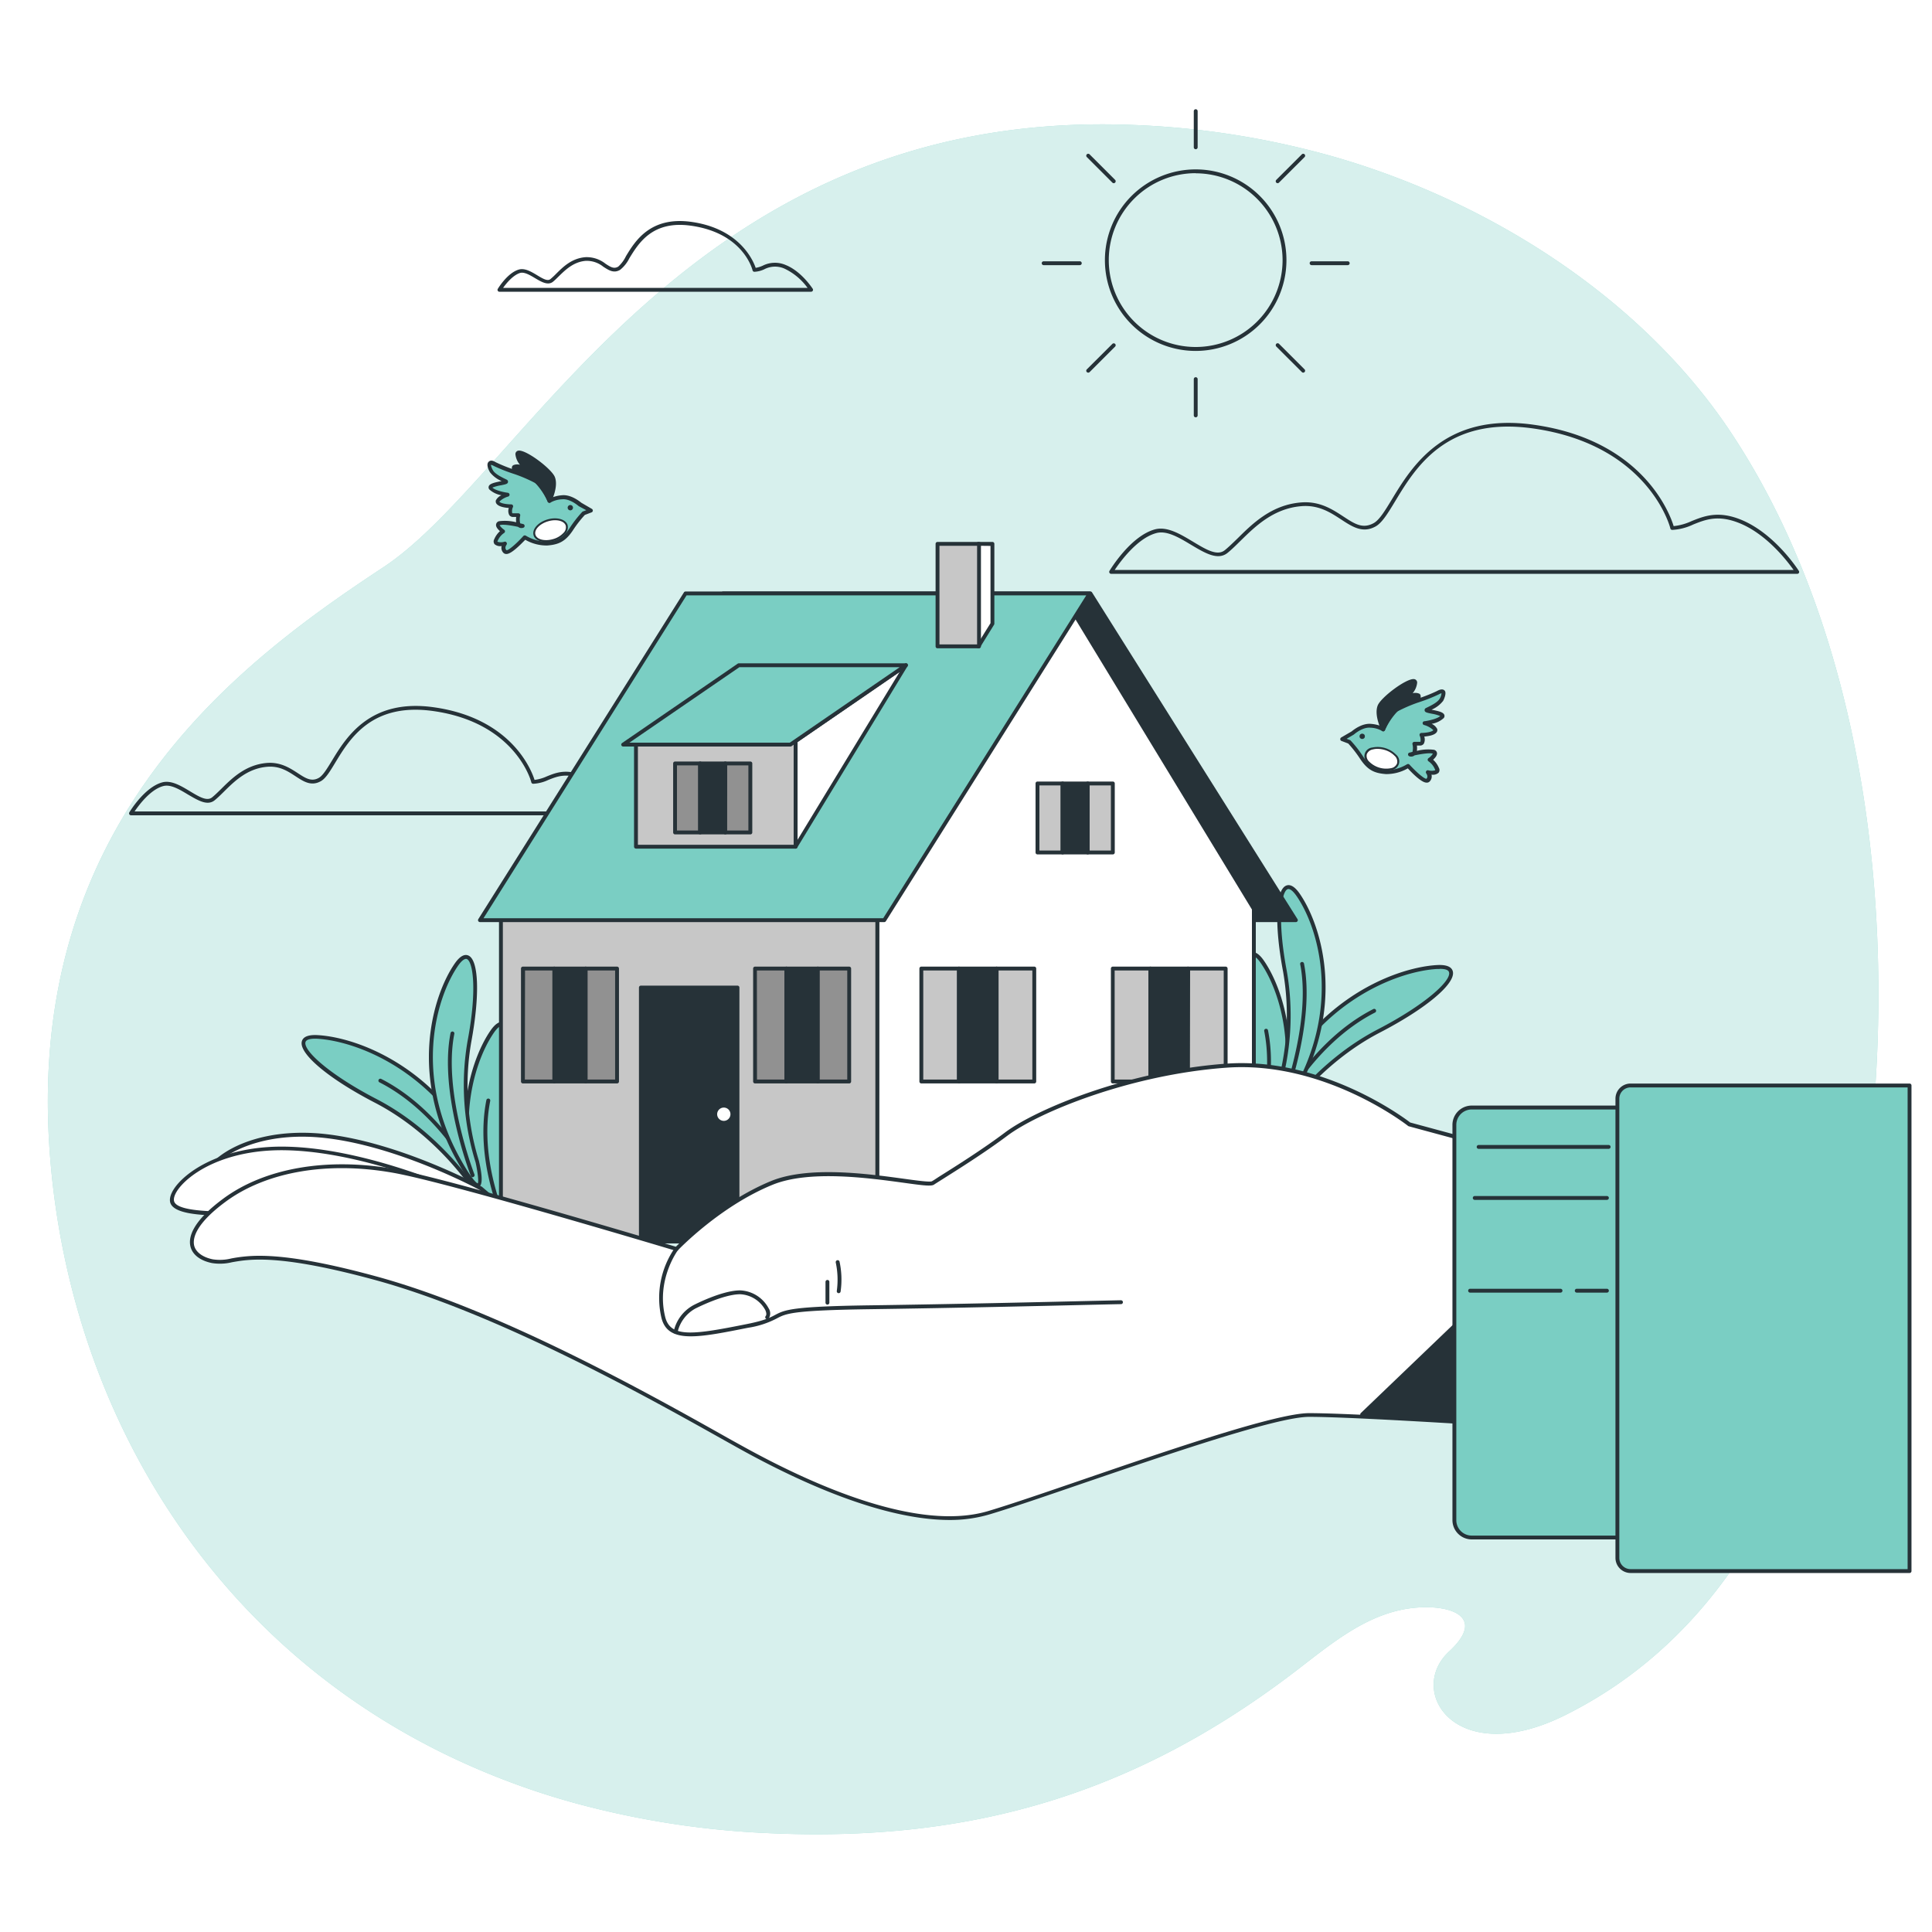 <svg class="animated" id="freepik_stories-tiny-house" xmlns="http://www.w3.org/2000/svg" viewBox="0 0 500 500" version="1.1" xmlns:xlink="http://www.w3.org/1999/xlink" xmlns:svgjs="http://svgjs.com/svgjs"><style>svg#freepik_stories-tiny-house:not(.animated) .animable {opacity: 0;}svg#freepik_stories-tiny-house.animated #freepik--background-simple--inject-17 {animation: 1s 1 forwards cubic-bezier(.36,-0.01,.5,1.38) slideDown;animation-delay: 0s;}svg#freepik_stories-tiny-house.animated #freepik--Clouds--inject-17 {animation: 1s 1 forwards cubic-bezier(.36,-0.01,.5,1.38) lightSpeedRight;animation-delay: 0s;}svg#freepik_stories-tiny-house.animated #freepik--Sun--inject-17 {animation: 1s 1 forwards cubic-bezier(.36,-0.01,.5,1.38) slideDown;animation-delay: 0s;}svg#freepik_stories-tiny-house.animated #freepik--Birds--inject-17 {animation: 1s 1 forwards cubic-bezier(.36,-0.01,.5,1.38) lightSpeedRight;animation-delay: 0s;}svg#freepik_stories-tiny-house.animated #freepik--Plants--inject-17 {animation: 1s 1 forwards cubic-bezier(.36,-0.01,.5,1.38) slideRight;animation-delay: 0s;}svg#freepik_stories-tiny-house.animated #freepik--House--inject-17 {animation: 1s 1 forwards cubic-bezier(.36,-0.01,.5,1.38) slideUp;animation-delay: 0s;}svg#freepik_stories-tiny-house.animated #freepik--Hand--inject-17 {animation: 1s 1 forwards cubic-bezier(.36,-0.01,.5,1.38) zoomIn;animation-delay: 0s;}            @keyframes slideDown {                0% {                    opacity: 0;                    transform: translateY(-30px);                }                100% {                    opacity: 1;                    transform: translateY(0);                }            }                    @keyframes lightSpeedRight {              from {                transform: translate3d(50%, 0, 0) skewX(-20deg);                opacity: 0;              }              60% {                transform: skewX(10deg);                opacity: 1;              }              80% {                transform: skewX(-2deg);              }              to {                opacity: 1;                transform: translate3d(0, 0, 0);              }            }                    @keyframes slideRight {                0% {                    opacity: 0;                    transform: translateX(30px);                }                100% {                    opacity: 1;                    transform: translateX(0);                }            }                    @keyframes slideUp {                0% {                    opacity: 0;                    transform: translateY(30px);                }                100% {                    opacity: 1;                    transform: inherit;                }            }                    @keyframes zoomIn {                0% {                    opacity: 0;                    transform: scale(0.5);                }                100% {                    opacity: 1;                    transform: scale(1);                }            }        </style><g id="freepik--background-simple--inject-17" style="transform-origin: 249.258px 253.445px 0px;" class="animable"><path d="M452.28,118.76q-2.49-4.14-5.18-8.12c-24-35.26-64-59.4-102.78-70.33a220.85,220.85,0,0,0-51.9-8C178.07,28.21,136.07,122.49,99.23,146.79S5.85,212.62,13,299.84c5.38,66.32,43.11,129.73,112,158.58a194.27,194.27,0,0,0,23.91,8.25,227.93,227.93,0,0,0,50.5,7.77c52.09,2.32,94.39-10.24,135.76-41.86,9.62-7.35,19.19-15.64,31.67-16.55,9.07-.66,17.67,2.6,8.19,11.37-11.15,10.3,1.71,30.57,30,16.49,47.25-23.52,66.69-74.26,75.85-125.85C492.08,254.71,486.63,176,452.28,118.76Z" style="fill: #7ACEC3; transform-origin: 249.258px 253.445px 0px;" id="eltdipjs1yfca" class="animable"></path><g id="elxayng8aqqjj"><path d="M452.28,118.76q-2.49-4.14-5.18-8.12c-24-35.26-64-59.4-102.78-70.33a220.85,220.85,0,0,0-51.9-8C178.07,28.21,136.07,122.49,99.23,146.79S5.85,212.62,13,299.84c5.38,66.32,43.11,129.73,112,158.58a194.27,194.27,0,0,0,23.91,8.25,227.93,227.93,0,0,0,50.5,7.77c52.09,2.32,94.39-10.24,135.76-41.86,9.62-7.35,19.19-15.64,31.67-16.55,9.07-.66,17.67,2.6,8.19,11.37-11.15,10.3,1.71,30.57,30,16.49,47.25-23.52,66.69-74.26,75.85-125.85C492.08,254.71,486.63,176,452.28,118.76Z" style="fill: rgb(255, 255, 255); opacity: 0.7; transform-origin: 249.258px 253.445px 0px;" class="animable" id="elghkdbyyyx4"></path></g></g><g id="freepik--Clouds--inject-17" style="transform-origin: 249.512px 134.102px 0px;" class="animable"><path d="M465.13,148.51H287.57a.51.51,0,0,1-.44-.26.5.5,0,0,1,0-.5c.22-.36,5.42-8.94,11.66-10.72,3.18-.91,6.62,1.16,9.94,3.15S315,144,317,142.37c1-.81,2.1-1.89,3.25-3,3.89-3.85,8.73-8.64,16.26-9.32,4.91-.46,8.23,1.71,11.15,3.62s5,3.3,7.89,1.69c1.46-.84,2.88-3.18,4.68-6.14,5.12-8.45,13.69-22.58,36.74-19.29,28.33,4,35.26,23.23,36.17,26.23a14.8,14.8,0,0,0,4.67-1.31c3.19-1.28,6.8-2.73,12.64-.4,8.79,3.52,14.85,12.92,15.1,13.32a.49.49,0,0,1,0,.51A.51.51,0,0,1,465.13,148.51Zm-176.65-1h175.7c-1.65-2.33-7-9.33-14.11-12.16-5.46-2.18-8.73-.87-11.89.4a14.38,14.38,0,0,1-5.41,1.39.5.5,0,0,1-.49-.39c0-.21-5.55-21.59-35.45-25.86-22.41-3.2-30.43,10-35.75,18.81-1.87,3.09-3.35,5.53-5,6.5-3.36,1.92-6.07.15-8.93-1.72s-5.92-3.89-10.51-3.47c-7.17.65-11.87,5.3-15.64,9-1.18,1.16-2.29,2.26-3.34,3.1-2.53,2-5.86,0-9.4-2.11-3.14-1.89-6.39-3.84-9.14-3C294.26,139.37,289.91,145.37,288.48,147.51Z" style="fill: rgb(38, 50, 56); transform-origin: 376.342px 128.976px 0px;" id="elc7n9zc0ive" class="animable"></path><path d="M161.18,211H33.91a.52.52,0,0,1-.44-.25.52.52,0,0,1,0-.51c.16-.26,3.91-6.45,8.44-7.74,2.34-.67,4.83.82,7.24,2.27s4.41,2.66,5.75,1.58c.72-.58,1.5-1.35,2.33-2.16,2.8-2.78,6.29-6.23,11.73-6.73,3.58-.32,6.08,1.31,8.09,2.62s3.55,2.33,5.5,1.21c1-.58,2.08-2.33,3.31-4.35,3.69-6.09,9.86-16.27,26.48-13.89,20.07,2.86,25.22,16.3,26,18.79a10.9,10.9,0,0,0,3.19-.92c2.31-.93,4.93-2,9.16-.29,6.35,2.54,10.71,9.32,10.9,9.6a.52.52,0,0,1,0,.51A.49.49,0,0,1,161.18,211ZM34.83,210h125.4c-1.34-1.84-5.07-6.51-9.89-8.44-3.86-1.55-6.18-.61-8.42.28a10.29,10.29,0,0,1-3.93,1,.5.5,0,0,1-.49-.38c0-.16-4-15.39-25.29-18.43-16-2.29-21.7,7.16-25.49,13.42-1.35,2.23-2.42,4-3.66,4.7-2.48,1.42-4.46.13-6.55-1.24s-4.21-2.76-7.45-2.46c-5.08.46-8.43,3.78-11.12,6.44-.84.83-1.64,1.62-2.4,2.23-1.89,1.51-4.32,0-6.9-1.5-2.22-1.34-4.52-2.72-6.44-2.17C38.94,204.34,36,208.28,34.83,210Z" style="fill: rgb(38, 50, 56); transform-origin: 97.53px 196.848px 0px;" id="elxs0mxd858fq" class="animable"></path><path d="M209.91,75.51H129.27a.49.49,0,0,1-.44-.25.47.47,0,0,1,0-.5c.1-.17,2.52-4.16,5.45-5,1.56-.44,3.24.57,4.73,1.47s2.69,1.61,3.44,1a19.08,19.08,0,0,0,1.46-1.36c1.8-1.78,4-4,7.55-4.31a7.82,7.82,0,0,1,5.24,1.69c1.41.93,2.2,1.38,3.29.76a8.7,8.7,0,0,0,2-2.7c2.36-3.89,6.31-10.4,17-8.88,12.46,1.78,15.93,10,16.58,11.89a7.14,7.14,0,0,0,1.82-.56,7,7,0,0,1,5.94-.18c4.08,1.63,6.88,6,7,6.15a.5.5,0,0,1-.42.77Zm-79.71-1H209a15.6,15.6,0,0,0-6-5,6,6,0,0,0-5.2.18,6.76,6.76,0,0,1-2.56.65.49.49,0,0,1-.48-.38c-.1-.4-2.5-9.63-15.88-11.54-10-1.44-13.59,4.49-16,8.41a8.83,8.83,0,0,1-2.39,3c-1.67,1-3,.06-4.34-.79a6.82,6.82,0,0,0-4.6-1.53c-3.16.28-5.25,2.36-6.94,4-.54.53-1,1-1.53,1.43-1.3,1-3,0-4.58-.94-1.38-.82-2.8-1.68-3.94-1.35C132.72,71.25,131,73.36,130.2,74.51Z" style="fill: rgb(38, 50, 56); transform-origin: 169.584px 66.357px 0px;" id="elagmxia0it18" class="animable"></path></g><g id="freepik--Sun--inject-17" style="transform-origin: 309.445px 68.135px 0px;" class="animable"><path d="M309.45,90.82a23.49,23.49,0,1,1,23.48-23.48A23.51,23.51,0,0,1,309.45,90.82Zm0-46a22.49,22.49,0,1,0,22.48,22.49A22.52,22.52,0,0,0,309.45,44.85Z" style="fill: rgb(38, 50, 56); transform-origin: 309.44px 67.33px 0px;" id="elsjua1aos8q" class="animable"></path><path d="M309.45,38.62a.5.5,0,0,1-.5-.5V28.77a.5.5,0,0,1,.5-.5.5.5,0,0,1,.5.5v9.35A.5.5,0,0,1,309.45,38.62Z" style="fill: rgb(38, 50, 56); transform-origin: 309.45px 33.445px 0px;" id="elmshnzprgjs" class="animable"></path><path d="M309.45,108a.5.5,0,0,1-.5-.5V98.12a.5.5,0,0,1,.5-.5.5.5,0,0,1,.5.5v9.34A.5.5,0,0,1,309.45,108Z" style="fill: rgb(38, 50, 56); transform-origin: 309.451px 102.81px 0px;" id="elj389jrienp" class="animable"></path><path d="M330.66,47.41a.51.51,0,0,1-.36-.15.51.51,0,0,1,0-.71l6.62-6.61a.5.5,0,0,1,.7,0,.5.5,0,0,1,0,.71L331,47.26A.49.49,0,0,1,330.66,47.41Z" style="fill: rgb(38, 50, 56); transform-origin: 333.962px 43.603px 0px;" id="elnk60875yhkm" class="animable"></path><path d="M281.62,96.44a.5.5,0,0,1-.35-.15.48.48,0,0,1,0-.7L287.88,89a.5.5,0,0,1,.71,0,.5.5,0,0,1,0,.7L282,96.29A.51.51,0,0,1,281.62,96.44Z" style="fill: rgb(38, 50, 56); transform-origin: 284.926px 92.646px 0px;" id="el5imxp8k1vao" class="animable"></path><path d="M348.79,68.62h-9.35a.51.51,0,0,1-.5-.5.5.5,0,0,1,.5-.5h9.35a.5.5,0,0,1,.5.5A.5.5,0,0,1,348.79,68.62Z" style="fill: rgb(38, 50, 56); transform-origin: 344.115px 68.12px 0px;" id="eltet2r4te3jh" class="animable"></path><path d="M279.45,68.62H270.1a.5.5,0,0,1-.5-.5.5.5,0,0,1,.5-.5h9.35a.5.5,0,0,1,.5.5A.5.5,0,0,1,279.45,68.62Z" style="fill: rgb(38, 50, 56); transform-origin: 274.775px 68.12px 0px;" id="elffljrdgqt6l" class="animable"></path><path d="M337.27,96.44a.47.47,0,0,1-.35-.15l-6.62-6.61a.5.5,0,0,1,0-.7.5.5,0,0,1,.71,0l6.61,6.61a.5.5,0,0,1-.35.85Z" style="fill: rgb(38, 50, 56); transform-origin: 333.96px 92.636px 0px;" id="elxlpjbsm5tv" class="animable"></path><path d="M288.23,47.41a.5.5,0,0,1-.35-.15l-6.61-6.61a.5.5,0,0,1,0-.71.51.51,0,0,1,.71,0l6.61,6.61a.51.51,0,0,1,0,.71A.51.51,0,0,1,288.23,47.41Z" style="fill: rgb(38, 50, 56); transform-origin: 284.928px 43.603px 0px;" id="elmujqr4vrdug" class="animable"></path></g><g id="freepik--Birds--inject-17" style="transform-origin: 250.119px 159.578px 0px;" class="animable"><path d="M364.87,195.22s4.61-1.15,6-.69-.92,2.1-.92,2.1a5,5,0,0,1,1.84,2.28c.69,1.62-2.3.92-2.3.92a1.6,1.6,0,0,1,0,2.08c-.92.93-5.07-3.69-5.07-3.69s-3,1.85-5.78,1.62-4.38-.93-6.23-3.7a28.78,28.78,0,0,0-3.23-4.15l-1.85-.69,2.77-1.62s2.31-2.08,4.62-1.85a6.8,6.8,0,0,1,3.23.93s1.39-3.7,3.46-5.08,8.54-3.23,10.62-4.39,1.62.7.93,1.85-2.77,2.08-3.7,2.54,4.85.69,3.93,1.85-4.39,1.61-4.39,1.61,3.23,1.16,2.54,2.08-3.46.92-3.46.92.92,2.31-.46,2.31H366S366.71,195.68,364.87,195.22Z" style="fill: #7ACEC3; transform-origin: 360.436px 190.478px 0px;" id="elne5udax1bt" class="animable"></path><path d="M369.16,202.54h0c-1.32,0-3.87-2.65-4.82-3.69a11.11,11.11,0,0,1-5.72,1.48c-2.8-.23-4.6-.9-6.6-3.91a31.05,31.05,0,0,0-3.1-4l-1.74-.66a.47.47,0,0,1-.32-.42.51.51,0,0,1,.24-.48l2.73-1.59c.34-.29,2.61-2.16,5-1.93a9.26,9.26,0,0,1,2.93.71c.48-1.11,1.72-3.64,3.44-4.79a36.06,36.06,0,0,1,6.14-2.59,41.64,41.64,0,0,0,4.51-1.81c.34-.19,1.38-.77,2-.16s-.18,2.38-.38,2.7a7.53,7.53,0,0,1-3,2.27l.26.05c1.69.34,2.81.61,3.06,1.3a.83.83,0,0,1-.16.82,6.13,6.13,0,0,1-3.12,1.49,2.92,2.92,0,0,1,1.44,1.34,1,1,0,0,1-.16.85c-.61.81-2.22,1-3.19,1.1a2.41,2.41,0,0,1-.11,1.83,1.15,1.15,0,0,1-1,.5h-.8a5.33,5.33,0,0,1,0,1.38,11.67,11.67,0,0,1,4.43-.28,1,1,0,0,1,.77.81c.1.63-.5,1.3-1,1.76a5.87,5.87,0,0,1,1.49,2.1,1.13,1.13,0,0,1-.09,1.28,2.16,2.16,0,0,1-1.82.47,1.85,1.85,0,0,1-.5,1.8A1,1,0,0,1,369.16,202.54Zm-4.75-4.82a.51.51,0,0,1,.37.17c1.83,2,3.88,3.76,4.39,3.65.56-.58-.05-1.36-.07-1.4a.5.5,0,0,1,0-.57.49.49,0,0,1,.53-.22,3.11,3.11,0,0,0,1.8,0h0a.55.55,0,0,0-.07-.25,4.56,4.56,0,0,0-1.63-2.05.51.51,0,0,1-.25-.41.52.52,0,0,1,.21-.43,3.77,3.77,0,0,0,1.15-1.18l-.1,0c-.74-.24-2.93.09-4.65.46a1.39,1.39,0,0,1-1.31.25.5.5,0,0,1-.38-.49.48.48,0,0,1,.38-.48c.1,0,.38-.1.76-.18a4,4,0,0,0,0-2,.5.5,0,0,1,.49-.6h1.39c.15,0,.18,0,.19-.06a2.52,2.52,0,0,0-.2-1.56.52.52,0,0,1,.05-.47.51.51,0,0,1,.42-.22c1,0,2.69-.22,3.06-.72a5.68,5.68,0,0,0-2.31-1.31.5.5,0,0,1,.1-1c1.21-.17,3.29-.67,4-1.34a10.25,10.25,0,0,0-2.23-.61c-1.27-.26-1.75-.35-1.81-.85a.58.58,0,0,1,.37-.62l.32-.16c.92-.44,2.62-1.28,3.17-2.19a3,3,0,0,0,.51-1.48,3.87,3.87,0,0,0-.76.33,40.92,40.92,0,0,1-4.66,1.87,38.48,38.48,0,0,0-5.93,2.49c-1.92,1.29-3.26,4.81-3.27,4.84a.51.51,0,0,1-.33.31.53.53,0,0,1-.44-.08,6.47,6.47,0,0,0-3-.83c-2.06-.21-4.21,1.7-4.23,1.72s-.05,0-.08.06l-1.86,1.09.86.32a.62.62,0,0,1,.17.11,29.71,29.71,0,0,1,3.3,4.24c1.79,2.68,3.31,3.26,5.86,3.47a10.78,10.78,0,0,0,5.46-1.55A.64.64,0,0,1,364.41,197.72Z" style="fill: rgb(38, 50, 56); transform-origin: 360.47px 190.488px 0px;" id="el7akost68y8f" class="animable"></path><path d="M357.94,188.76s-1.84-3.7-.92-6,9.46-8.31,9.23-6a5.57,5.57,0,0,1-2.54,3.7s3.47-1.16,3.47-.23v.92s-3.93.92-5.78,2.54A18.92,18.92,0,0,0,357.94,188.76Z" style="fill: rgb(38, 50, 56); transform-origin: 361.971px 182.5px 0px;" id="elwh1tnz310iq" class="animable"></path><path d="M357.94,189.26a.49.49,0,0,1-.44-.28c-.08-.16-1.94-3.92-.95-6.41.85-2.13,7.66-7.25,9.53-6.8a.9.9,0,0,1,.67,1,5,5,0,0,1-1.16,2.64,2.65,2.65,0,0,1,1.76.13.78.78,0,0,1,.32.65v.92a.5.5,0,0,1-.38.49s-3.83.91-5.56,2.43A18.15,18.15,0,0,0,358.4,189a.54.54,0,0,1-.45.29Zm7.78-12.54c-1.34,0-7.48,4.33-8.24,6.22-.56,1.4,0,3.45.5,4.64a16.51,16.51,0,0,1,3.1-4.28,15.87,15.87,0,0,1,5.59-2.55v-.39a8.77,8.77,0,0,0-2.8.56.5.5,0,0,1-.41-.9,5.07,5.07,0,0,0,2.29-3.29Z" style="fill: rgb(38, 50, 56); transform-origin: 361.965px 182.516px 0px;" id="elrfe4bpfqu8b" class="animable"></path><circle cx="352.54" cy="190.56" r="0.69" style="fill: rgb(38, 50, 56); transform-origin: 352.54px 190.56px 0px;" id="el94unhw33hmb" class="animable"></circle><path d="M361.81,197.61c-.41,1.4-2.62,2-4.91,1.3s-3.83-2.37-3.42-3.77,2.62-2,4.92-1.3S362.23,196.21,361.81,197.61Z" style="fill: rgb(255, 255, 255); transform-origin: 357.647px 196.375px 0px;" id="elv5zteu2pjbe" class="animable"></path><path d="M358.79,199.44a6.91,6.91,0,0,1-2-.29,6.16,6.16,0,0,1-2.83-1.69,2.25,2.25,0,0,1,1.18-4,6.71,6.71,0,0,1,6.14,1.82,2.25,2.25,0,0,1-1.19,4A5.16,5.16,0,0,1,358.79,199.44Zm-2.29-5.64a4.64,4.64,0,0,0-1.2.15,2.05,2.05,0,0,0-1.58,1.26,2,2,0,0,0,.64,1.91A6.22,6.22,0,0,0,360,198.8a2,2,0,0,0,1.57-1.26h0a2,2,0,0,0-.63-1.92,5.86,5.86,0,0,0-2.61-1.54A6.62,6.62,0,0,0,356.5,193.8Z" style="fill: rgb(38, 50, 56); transform-origin: 357.62px 196.377px 0px;" id="eltpcwnxat5w9" class="animable"></path><path d="M135.27,136.06s-4.61-1.16-6-.69.92,2.09.92,2.09a5.11,5.11,0,0,0-1.84,2.29c-.7,1.62,2.3.92,2.3.92a1.6,1.6,0,0,0,0,2.08c.92.93,5.07-3.69,5.07-3.69s3,1.85,5.77,1.61,4.39-.92,6.24-3.69a28.78,28.78,0,0,1,3.23-4.15l1.85-.7-2.77-1.61s-2.31-2.08-4.62-1.85a6.89,6.89,0,0,0-3.23.92s-1.39-3.69-3.47-5.07-8.54-3.23-10.61-4.39-1.62.69-.93,1.85,2.77,2.08,3.7,2.54-4.85.69-3.93,1.84,4.39,1.62,4.39,1.62-3.23,1.15-2.54,2.08,3.46.92,3.46.92-.92,2.31.46,2.31h1.39S133.43,136.52,135.27,136.06Z" style="fill: #7ACEC3; transform-origin: 139.706px 131.318px 0px;" id="el0hiaf64thnrn" class="animable"></path><path d="M131,143.37a1,1,0,0,1-.68-.26,1.85,1.85,0,0,1-.5-1.8,2.2,2.2,0,0,1-1.82-.47,1.15,1.15,0,0,1-.09-1.29,5.94,5.94,0,0,1,1.48-2.09c-.53-.46-1.13-1.13-1-1.76a1,1,0,0,1,.77-.81,11.85,11.85,0,0,1,4.43.27,5.25,5.25,0,0,1,0-1.37h-.8a1.15,1.15,0,0,1-1-.5,2.37,2.37,0,0,1-.11-1.83c-1-.07-2.58-.29-3.19-1.1a1,1,0,0,1-.16-.86,2.91,2.91,0,0,1,1.44-1.33,6.21,6.21,0,0,1-3.12-1.49.85.85,0,0,1-.16-.83c.25-.68,1.37-.95,3.06-1.29l.26-.06a7.45,7.45,0,0,1-3-2.27c-.19-.31-1.1-1.94-.38-2.69s1.64,0,2,.15a37.87,37.87,0,0,0,4.51,1.81,36.79,36.79,0,0,1,6.14,2.6c1.72,1.15,3,3.68,3.44,4.79a9.2,9.2,0,0,1,2.93-.72c2.35-.23,4.62,1.64,5,1.94l2.73,1.59a.51.51,0,0,1,.24.48.49.49,0,0,1-.32.42l-1.74.66a30.1,30.1,0,0,0-3.1,4c-2,3-3.8,3.68-6.6,3.91a11,11,0,0,1-5.72-1.48c-1,1-3.5,3.65-4.82,3.68Zm-.33-3.2a.5.5,0,0,1,.42.23.51.51,0,0,1,0,.58c-.06.08-.61.84,0,1.42.47.08,2.51-1.63,4.35-3.68a.53.53,0,0,1,.64-.09,10.85,10.85,0,0,0,5.46,1.55c2.54-.22,4.07-.79,5.86-3.48a30.54,30.54,0,0,1,3.29-4.23.58.58,0,0,1,.18-.11l.86-.32L149.79,131l-.08-.06s-2.18-1.93-4.23-1.72a6.62,6.62,0,0,0-3,.83.49.49,0,0,1-.44.07.46.46,0,0,1-.32-.3s-1.36-3.56-3.27-4.84a37.51,37.51,0,0,0-5.93-2.49,40.92,40.92,0,0,1-4.66-1.87c-.61-.34-.81-.3-.82-.3a4.35,4.35,0,0,0,.57,1.45c.55.91,2.26,1.75,3.17,2.19l.32.16a.58.58,0,0,1,.37.62c-.06.5-.54.59-1.81.85a10.43,10.43,0,0,0-2.23.6c.7.69,2.77,1.18,4,1.34a.52.52,0,0,1,.44.45.51.51,0,0,1-.33.52,5.2,5.2,0,0,0-2.31,1.34c.37.46,2,.69,3.06.69a.51.51,0,0,1,.42.22.52.52,0,0,1,.05.47,2.44,2.44,0,0,0-.2,1.56s0,.06.19.06h1.39a.53.53,0,0,1,.39.18.53.53,0,0,1,.1.42,4,4,0,0,0,0,2l.76.18a.5.5,0,0,1,.38.49.48.48,0,0,1-.38.48,1.37,1.37,0,0,1-1.31-.24c-1.72-.37-3.91-.71-4.65-.46a.33.33,0,0,0-.13.06,4.61,4.61,0,0,0,1.18,1.16.48.48,0,0,1,.21.43.51.51,0,0,1-.25.41,4.56,4.56,0,0,0-1.63,2,.43.43,0,0,0-.06.25,2.88,2.88,0,0,0,1.78,0Z" style="fill: rgb(38, 50, 56); transform-origin: 139.789px 131.291px 0px;" id="elg4rqcjcyh1t" class="animable"></path><path d="M142.2,129.59s1.84-3.69.92-6-9.46-8.31-9.23-6a5.57,5.57,0,0,0,2.54,3.7s-3.47-1.16-3.47-.24V122s3.93.92,5.77,2.54A18.81,18.81,0,0,1,142.2,129.59Z" style="fill: rgb(38, 50, 56); transform-origin: 138.169px 123.33px 0px;" id="elbpr66zss9rn" class="animable"></path><path d="M142.2,130.09h0a.5.5,0,0,1-.45-.28,18.3,18.3,0,0,0-3.33-4.92c-1.74-1.51-5.52-2.42-5.56-2.43a.49.49,0,0,1-.39-.48v-.93a.77.77,0,0,1,.33-.64,2.59,2.59,0,0,1,1.76-.13,5,5,0,0,1-1.16-2.64.9.9,0,0,1,.67-1c1.88-.47,8.67,4.67,9.52,6.8,1,2.49-.86,6.25-.94,6.41A.48.48,0,0,1,142.2,130.09Zm-8.74-8.5a15.91,15.91,0,0,1,5.6,2.55,16.64,16.64,0,0,1,3.1,4.27c.45-1.19,1.06-3.23.5-4.63-.77-1.91-7-6.27-8.27-6.22a5.19,5.19,0,0,0,2.29,3.3.49.49,0,0,1,.2.63.49.49,0,0,1-.61.27,8.87,8.87,0,0,0-2.81-.56Z" style="fill: rgb(38, 50, 56); transform-origin: 138.177px 123.35px 0px;" id="elwn639jcf6l" class="animable"></path><path d="M146.91,131.39a.69.69,0,1,0,1.38,0,.69.69,0,0,0-1.38,0Z" style="fill: rgb(38, 50, 56); transform-origin: 147.6px 131.39px 0px;" id="el4nt5iisiggi" class="animable"></path><path d="M138.33,138.45c.41,1.4,2.61,2,4.91,1.3s3.83-2.37,3.42-3.77-2.62-2-4.92-1.3S137.91,137.05,138.33,138.45Z" style="fill: rgb(255, 255, 255); transform-origin: 142.494px 137.215px 0px;" id="eljc4ggb6mio9" class="animable"></path><path d="M141.37,140.28c-1.63,0-3-.65-3.28-1.76h0c-.46-1.53,1.15-3.36,3.58-4.08s4.77-.06,5.23,1.46a2.53,2.53,0,0,1-.75,2.4,6.31,6.31,0,0,1-2.84,1.69A7.13,7.13,0,0,1,141.37,140.28Zm-2.8-1.9c.37,1.26,2.44,1.77,4.6,1.13a5.73,5.73,0,0,0,2.61-1.55,2,2,0,0,0,.64-1.91c-.38-1.27-2.45-1.78-4.61-1.13s-3.62,2.19-3.24,3.46Z" style="fill: rgb(38, 50, 56); transform-origin: 142.486px 137.214px 0px;" id="el8ebxhikkuv2" class="animable"></path></g><g id="freepik--Plants--inject-17" style="transform-origin: 227.05px 276.826px 0px;" class="animable"><path d="M122.88,308a72.93,72.93,0,0,0-25.67-23.09c-16.54-8.58-23.6-17.05-15-16.55,10.41.62,34,8.89,44.72,38,4.63,12.55-4,1.65-4,1.65" style="fill: #7ACEC3; transform-origin: 103.412px 290.37px 0px;" id="elokhitwk53og" class="animable"></path><path d="M127.78,312.85c-1.43,0-3.88-2.79-5.3-4.57l0,0c-.09-.14-9.25-14.5-25.47-22.91-12-6.21-19.75-12.74-18.89-15.88.33-1.21,1.73-1.74,4.14-1.6,11,.64,34.54,9.48,45.16,38.31,1.89,5.14,1.52,6.2.83,6.59A.93.93,0,0,1,127.78,312.85Zm-4.5-5.17c1.85,2.32,3.94,4.31,4.47,4.18,0,0,.41-.73-1.3-5.37-10.44-28.34-33.53-37-44.28-37.66-1.83-.1-2.93.21-3.11.87-.6,2.19,6.25,8.44,18.38,14.73C113.59,292.81,122.84,307,123.28,307.68Z" style="fill: rgb(38, 50, 56); transform-origin: 103.433px 290.363px 0px;" id="ela52h93ssa9s" class="animable"></path><path d="M122.33,304.67a.5.5,0,0,1-.45-.27c-.08-.17-8.38-16.49-23.67-24.29a.49.49,0,0,1-.22-.67.5.5,0,0,1,.67-.22c15.59,7.95,24,24.56,24.11,24.73a.49.49,0,0,1-.22.67A.44.44,0,0,1,122.33,304.67Z" style="fill: rgb(38, 50, 56); transform-origin: 110.38px 291.919px 0px;" id="elcaonle3y78b" class="animable"></path><path d="M132.82,318a66,66,0,0,1-2.07-31.13c3.14-16.55,1.06-26.29-3.37-19.91-5.38,7.74-12.68,29.13,2,53,6.34,10.3,3.43-2,3.43-2" style="fill: #7ACEC3; transform-origin: 127.105px 294.529px 0px;" id="el6xxe67tzun4" class="animable"></path><path d="M132.89,324.58c-.68,0-1.73-.8-3.92-4.36-14.57-23.67-7.68-45.37-2-53.55,1.26-1.81,2.44-2.5,3.5-2.06,2.74,1.15,3.05,10.34.77,22.35a66,66,0,0,0,2,30.87.14.14,0,0,1,0,.06c.65,2.74,1.17,6.11-.06,6.62A1,1,0,0,1,132.89,324.58Zm-3-59.09c-.54,0-1.27.62-2.06,1.76-5.55,8-12.27,29.22,2,52.44,2.29,3.73,3,3.88,3.09,3.89.27-.33,0-2.88-.57-5.44a67.14,67.14,0,0,1-2.08-31.37c2.54-13.37,1.4-20.57-.18-21.23A.46.46,0,0,0,129.85,265.49Z" style="fill: rgb(38, 50, 56); transform-origin: 127.098px 294.531px 0px;" id="el59vw32kasp5" class="animable"></path><path d="M130.44,316a.51.51,0,0,1-.46-.28c-.07-.16-7.17-15.45-4.11-31a.5.5,0,0,1,1,.19c-3,15.21,4,30.21,4,30.36a.5.5,0,0,1-.24.67A.52.52,0,0,1,130.44,316Z" style="fill: rgb(38, 50, 56); transform-origin: 128.012px 300.153px 0px;" id="el7yvnop0xe3g" class="animable"></path><path d="M123.55,300.67a66,66,0,0,1-2.07-31.14c3.14-16.54,1.06-26.28-3.37-19.9-5.38,7.74-12.68,29.12,2,53,6.34,10.3,3.43-1.95,3.43-1.95" style="fill: #7ACEC3; transform-origin: 117.835px 277.204px 0px;" id="elxpf6ez3rvlb" class="animable"></path><path d="M123.62,307.25c-.68,0-1.73-.8-3.92-4.36-14.57-23.67-7.68-45.38-2-53.55,1.26-1.81,2.44-2.5,3.5-2.06,2.73,1.15,3,10.34.77,22.35a66,66,0,0,0,2,30.87l0,.05c.65,2.74,1.17,6.12-.06,6.63A1,1,0,0,1,123.62,307.25Zm-3-59.09c-.54,0-1.27.62-2.06,1.75-5.55,8-12.27,29.22,2,52.45,2.29,3.72,3,3.88,3.09,3.88.27-.33,0-2.88-.57-5.43A67.14,67.14,0,0,1,121,269.44c2.54-13.37,1.39-20.58-.18-21.24A.59.59,0,0,0,120.58,248.16Z" style="fill: rgb(38, 50, 56); transform-origin: 117.828px 277.201px 0px;" id="elcmdt6g1ewqf" class="animable"></path><path d="M122.33,304.67a.51.51,0,0,1-.47-.31c-.08-.22-8.31-21.45-5.26-37a.51.51,0,0,1,.59-.4.5.5,0,0,1,.39.59c-3,15.23,5.13,36.19,5.21,36.4a.5.5,0,0,1-.28.65A.57.57,0,0,1,122.33,304.67Z" style="fill: rgb(38, 50, 56); transform-origin: 119.374px 285.811px 0px;" id="el3f1r8lsccs" class="animable"></path><path d="M331.2,289.89a73,73,0,0,1,25.66-23.09c16.55-8.58,23.6-17.05,15-16.54-10.41.61-34,8.88-44.72,38-4.62,12.56,4.05,1.65,4.05,1.65" style="fill: #7ACEC3; transform-origin: 350.664px 272.271px 0px;" id="eltnyo60nipsj" class="animable"></path><path d="M326.29,294.77a.82.82,0,0,1-.44-.11c-.69-.38-1.06-1.45.83-6.59,10.62-28.83,34.19-37.67,45.16-38.31,2.41-.14,3.81.39,4.14,1.6.86,3.14-6.9,9.67-18.89,15.88-16.22,8.42-25.38,22.77-25.47,22.92l0,0C330.17,292,327.72,294.77,326.29,294.77Zm46.29-44c-.21,0-.44,0-.68,0-10.75.63-33.84,9.31-44.28,37.66-1.71,4.63-1.31,5.32-1.26,5.39.49.11,2.58-1.89,4.43-4.21.44-.69,9.69-14.87,25.84-23.24,12.13-6.29,19-12.55,18.38-14.74C374.86,251,374,250.74,372.58,250.74ZM331.2,289.89h0Z" style="fill: rgb(38, 50, 56); transform-origin: 350.667px 272.254px 0px;" id="elup4comuwyy" class="animable"></path><path d="M331.75,286.6a.46.46,0,0,1-.23-.06.5.5,0,0,1-.22-.67c.08-.16,8.52-16.78,24.11-24.72a.49.49,0,0,1,.67.21.51.51,0,0,1-.21.68c-15.29,7.79-23.59,24.12-23.68,24.28A.48.48,0,0,1,331.75,286.6Z" style="fill: rgb(38, 50, 56); transform-origin: 343.691px 273.846px 0px;" id="eli5ah2nz05e" class="animable"></path><path d="M321.25,299.93a65.91,65.91,0,0,0,2.07-31.14c-3.14-16.55-1.06-26.29,3.37-19.91,5.39,7.75,12.68,29.13-2,53-6.34,10.3-3.43-1.95-3.43-1.95" style="fill: #7ACEC3; transform-origin: 326.967px 276.454px 0px;" id="el5we2gnn68z" class="animable"></path><path d="M321.18,306.51a.86.86,0,0,1-.36-.08c-1.23-.51-.71-3.88-.06-6.62,0,0,0,0,0-.05a66.1,66.1,0,0,0,2.05-30.88c-2.28-12-2-21.2.77-22.34q1.61-.67,3.51,2.06c5.67,8.17,12.56,29.87-2,53.54C322.91,305.71,321.86,306.51,321.18,306.51Zm.55-6.44c-.6,2.55-.83,5.1-.49,5.46,0,0,.72-.19,3-3.91,14.3-23.23,7.58-44.47,2-52.45-.92-1.32-1.75-1.94-2.3-1.71-1.57.66-2.72,7.86-.18,21.23A67.21,67.21,0,0,1,321.73,300.07Z" style="fill: rgb(38, 50, 56); transform-origin: 326.929px 276.459px 0px;" id="elncpsejshda" class="animable"></path><path d="M323.64,297.92a.54.54,0,0,1-.22-.05.51.51,0,0,1-.24-.67c.07-.15,7-15.15,4-30.35a.49.49,0,0,1,.39-.59.5.5,0,0,1,.59.39c3.06,15.54-4,30.83-4.11,31A.51.51,0,0,1,323.64,297.92Z" style="fill: rgb(38, 50, 56); transform-origin: 326.031px 282.085px 0px;" id="elgnprbs8onf" class="animable"></path><path d="M330.52,282.59a65.85,65.85,0,0,0,2.07-31.13c-3.14-16.55-1.06-26.29,3.38-19.91,5.38,7.74,12.67,29.13-2,53-6.34,10.3-3.43-2-3.43-2" style="fill: #7ACEC3; transform-origin: 336.243px 259.119px 0px;" id="ela3s43lqvffu" class="animable"></path><path d="M330.45,289.17a.86.86,0,0,1-.36-.07c-1.22-.51-.71-3.88-.06-6.62,0,0,0,0,0-.06a66,66,0,0,0,2.05-30.87c-2.28-12-2-21.2.77-22.35,1.06-.44,2.24.25,3.51,2.07,5.67,8.17,12.56,29.87-2,53.54C332.18,288.37,331.13,289.17,330.45,289.17Zm.55-6.44c-.6,2.56-.83,5.1-.49,5.47,0,0,.72-.19,3-3.91,14.3-23.23,7.58-44.47,2-52.45-.92-1.32-1.75-1.94-2.3-1.71-1.57.66-2.72,7.86-.18,21.23A67.14,67.14,0,0,1,331,282.73Z" style="fill: rgb(38, 50, 56); transform-origin: 336.201px 259.121px 0px;" id="elcprdrid8lfd" class="animable"></path><path d="M331.75,286.6a.43.43,0,0,1-.19,0,.5.5,0,0,1-.28-.64c.08-.21,8.21-21.18,5.21-36.41a.48.48,0,0,1,.39-.58.5.5,0,0,1,.59.39c3.06,15.51-5.18,36.75-5.26,37A.49.49,0,0,1,331.75,286.6Z" style="fill: rgb(38, 50, 56); transform-origin: 334.699px 267.785px 0px;" id="elbxwlaw7ho2f" class="animable"></path></g><g id="freepik--House--inject-17" style="transform-origin: 229.792px 231.025px 0px;" class="animable"><polygon points="335.36 238.14 240.3 238.14 187.12 153.58 282.18 153.58 335.36 238.14" style="fill: rgb(38, 50, 56); transform-origin: 261.24px 195.86px 0px;" id="elp1bvo34dxl9" class="animable"></polygon><path d="M335.36,238.64H240.3a.48.48,0,0,1-.42-.23L186.7,153.84a.49.49,0,0,1,0-.51.52.52,0,0,1,.44-.25h95.06a.48.48,0,0,1,.42.23l53.18,84.57a.49.49,0,0,1,0,.51A.52.52,0,0,1,335.36,238.64Zm-94.78-1h93.88L281.9,154.08H188Z" style="fill: rgb(38, 50, 56); transform-origin: 261.25px 195.86px 0px;" id="eluwlaomplrd" class="animable"></path><rect x="129.64" y="235.24" width="97.43" height="86.06" style="fill: rgb(199, 199, 199); transform-origin: 178.355px 278.27px 0px;" id="elvozvz49vmq" class="animable"></rect><path d="M227.07,321.8H129.64a.5.5,0,0,1-.5-.5V235.24a.5.5,0,0,1,.5-.5h97.43a.5.5,0,0,1,.5.5V321.3A.5.5,0,0,1,227.07,321.8Zm-96.93-1h96.43V235.74H130.14Z" style="fill: rgb(38, 50, 56); transform-origin: 178.355px 278.27px 0px;" id="elwjauzxpvc1q" class="animable"></path><polygon points="324.5 321.3 227.07 321.3 227.07 235.24 276.6 156.48 324.5 235.24 324.5 321.3" style="fill: rgb(255, 255, 255); transform-origin: 275.785px 238.89px 0px;" id="els4mb2huxuef" class="animable"></polygon><path d="M324.5,321.8H227.07a.5.5,0,0,1-.5-.5V235.24a.5.5,0,0,1,.08-.27l49.53-78.75a.49.49,0,0,1,.42-.24h0a.49.49,0,0,1,.42.24L324.93,235a.48.48,0,0,1,.07.26V321.3A.5.5,0,0,1,324.5,321.8Zm-96.93-1H324V235.38l-47.41-77.95-49,77.95Z" style="fill: rgb(38, 50, 56); transform-origin: 275.785px 238.89px 0px;" id="eliog0asqhu2j" class="animable"></path><rect x="238.44" y="250.66" width="9.74" height="29.23" style="fill: rgb(199, 199, 199); transform-origin: 243.31px 265.275px 0px;" id="el9i1a5rl285f" class="animable"></rect><path d="M248.18,280.39h-9.74a.5.5,0,0,1-.5-.5V250.66a.5.5,0,0,1,.5-.5h9.74a.5.5,0,0,1,.5.5v29.23A.5.5,0,0,1,248.18,280.39Zm-9.24-1h8.74V251.16h-8.74Z" style="fill: rgb(38, 50, 56); transform-origin: 243.31px 265.275px 0px;" id="ele8fsuov9a1m" class="animable"></path><rect x="248.18" y="250.66" width="9.74" height="29.23" style="fill: rgb(38, 50, 56); transform-origin: 253.05px 265.275px 0px;" id="el5a2xbi6sfdd" class="animable"></rect><path d="M257.93,280.39h-9.75a.5.5,0,0,1-.5-.5V250.66a.51.51,0,0,1,.5-.5h9.75a.51.51,0,0,1,.5.5v29.23A.5.5,0,0,1,257.93,280.39Zm-9.25-1h8.75V251.16h-8.75Z" style="fill: rgb(38, 50, 56); transform-origin: 253.055px 265.275px 0px;" id="elrpwz5op012s" class="animable"></path><rect x="257.93" y="250.66" width="9.74" height="29.23" style="fill: rgb(199, 199, 199); transform-origin: 262.8px 265.275px 0px;" id="eltokz7qzbbsi" class="animable"></rect><path d="M267.67,280.39h-9.74a.5.5,0,0,1-.5-.5V250.66a.5.5,0,0,1,.5-.5h9.74a.5.5,0,0,1,.5.5v29.23A.5.5,0,0,1,267.67,280.39Zm-9.24-1h8.74V251.16h-8.74Z" style="fill: rgb(38, 50, 56); transform-origin: 262.8px 265.275px 0px;" id="el618g3pzlqkg" class="animable"></path><rect x="195.41" y="250.66" width="8.12" height="29.23" style="fill: rgb(145, 145, 145); transform-origin: 199.47px 265.275px 0px;" id="eliwg348ebiok" class="animable"></rect><path d="M203.53,280.39h-8.12a.5.5,0,0,1-.5-.5V250.66a.5.5,0,0,1,.5-.5h8.12a.5.5,0,0,1,.5.5v29.23A.5.5,0,0,1,203.53,280.39Zm-7.62-1H203V251.16h-7.12Z" style="fill: rgb(38, 50, 56); transform-origin: 199.47px 265.275px 0px;" id="elno4kwemtzr" class="animable"></path><rect x="203.53" y="250.66" width="8.12" height="29.23" style="fill: rgb(38, 50, 56); transform-origin: 207.59px 265.275px 0px;" id="eljyynaumi95f" class="animable"></rect><path d="M211.65,280.39h-8.12a.5.5,0,0,1-.5-.5V250.66a.5.5,0,0,1,.5-.5h8.12a.51.51,0,0,1,.5.5v29.23A.5.5,0,0,1,211.65,280.39Zm-7.62-1h7.12V251.16H204Z" style="fill: rgb(38, 50, 56); transform-origin: 207.59px 265.275px 0px;" id="elg3nyq9o3dvo" class="animable"></path><rect x="211.65" y="250.66" width="8.12" height="29.23" style="fill: rgb(145, 145, 145); transform-origin: 215.71px 265.275px 0px;" id="el5qhaou4twq" class="animable"></rect><path d="M219.77,280.39h-8.12a.5.5,0,0,1-.5-.5V250.66a.5.5,0,0,1,.5-.5h8.12a.51.51,0,0,1,.5.5v29.23A.5.5,0,0,1,219.77,280.39Zm-7.62-1h7.12V251.16h-7.12Z" style="fill: rgb(38, 50, 56); transform-origin: 215.71px 265.275px 0px;" id="elrrigbe2s9a7" class="animable"></path><rect x="135.33" y="250.66" width="8.12" height="29.23" style="fill: rgb(145, 145, 145); transform-origin: 139.39px 265.275px 0px;" id="elq52x0o2h5d" class="animable"></rect><path d="M143.45,280.39h-8.12a.5.5,0,0,1-.5-.5V250.66a.5.5,0,0,1,.5-.5h8.12a.51.51,0,0,1,.5.5v29.23A.5.5,0,0,1,143.45,280.39Zm-7.62-1H143V251.16h-7.12Z" style="fill: rgb(38, 50, 56); transform-origin: 139.39px 265.275px 0px;" id="elgkekt8c8inu" class="animable"></path><rect x="143.45" y="250.66" width="8.12" height="29.23" style="fill: rgb(38, 50, 56); transform-origin: 147.51px 265.275px 0px;" id="elsranb76tgjc" class="animable"></rect><path d="M151.57,280.39h-8.12a.5.5,0,0,1-.5-.5V250.66a.5.5,0,0,1,.5-.5h8.12a.51.51,0,0,1,.5.5v29.23A.5.5,0,0,1,151.57,280.39Zm-7.62-1h7.12V251.16H144Z" style="fill: rgb(38, 50, 56); transform-origin: 147.51px 265.275px 0px;" id="el83bui7z6wv2" class="animable"></path><rect x="151.57" y="250.66" width="8.12" height="29.23" style="fill: rgb(145, 145, 145); transform-origin: 155.63px 265.275px 0px;" id="eldj37ep9ndn" class="animable"></rect><path d="M159.69,280.39h-8.12a.5.5,0,0,1-.5-.5V250.66a.5.5,0,0,1,.5-.5h8.12a.51.51,0,0,1,.5.5v29.23A.5.5,0,0,1,159.69,280.39Zm-7.62-1h7.12V251.16h-7.12Z" style="fill: rgb(38, 50, 56); transform-origin: 155.63px 265.275px 0px;" id="ellgbnu4jz1h" class="animable"></path><rect x="287.97" y="250.66" width="9.74" height="29.23" style="fill: rgb(199, 199, 199); transform-origin: 292.84px 265.275px 0px;" id="elgblcr6yizpv" class="animable"></rect><path d="M297.71,280.39H288a.5.5,0,0,1-.5-.5V250.66a.5.5,0,0,1,.5-.5h9.74a.5.5,0,0,1,.5.5v29.23A.5.5,0,0,1,297.71,280.39Zm-9.24-1h8.74V251.16h-8.74Z" style="fill: rgb(38, 50, 56); transform-origin: 292.87px 265.275px 0px;" id="elx1qnem19gw" class="animable"></path><rect x="297.71" y="250.66" width="9.74" height="29.23" style="fill: rgb(38, 50, 56); transform-origin: 302.58px 265.275px 0px;" id="elvvqadh2ugcr" class="animable"></rect><path d="M307.45,280.39h-9.74a.5.5,0,0,1-.5-.5V250.66a.5.5,0,0,1,.5-.5h9.74a.5.5,0,0,1,.5.5v29.23A.5.5,0,0,1,307.45,280.39Zm-9.24-1H307V251.16h-8.74Z" style="fill: rgb(38, 50, 56); transform-origin: 302.58px 265.275px 0px;" id="elc22xcqu4x0a" class="animable"></path><rect x="307.45" y="250.66" width="9.74" height="29.23" style="fill: rgb(199, 199, 199); transform-origin: 312.32px 265.275px 0px;" id="elrzcs68h7xh" class="animable"></rect><path d="M317.2,280.39h-9.75a.5.5,0,0,1-.5-.5V250.66a.51.51,0,0,1,.5-.5h9.75a.51.51,0,0,1,.5.5v29.23A.5.5,0,0,1,317.2,280.39Zm-9.25-1h8.75V251.16H308Z" style="fill: rgb(38, 50, 56); transform-origin: 312.325px 265.275px 0px;" id="elnyzs8o6vzm" class="animable"></path><rect x="268.48" y="202.76" width="6.5" height="17.86" style="fill: rgb(199, 199, 199); transform-origin: 271.73px 211.69px 0px;" id="elfbqohpi0g75" class="animable"></rect><path d="M275,221.12h-6.5a.5.5,0,0,1-.5-.5V202.76a.5.5,0,0,1,.5-.5H275a.5.5,0,0,1,.5.5v17.86A.5.5,0,0,1,275,221.12Zm-6-1h5.5V203.26H269Z" style="fill: rgb(38, 50, 56); transform-origin: 271.75px 211.69px 0px;" id="elp6wbmx939e9" class="animable"></path><rect x="274.98" y="202.76" width="6.5" height="17.86" style="fill: rgb(38, 50, 56); transform-origin: 278.23px 211.69px 0px;" id="el9jr51beh264" class="animable"></rect><path d="M281.47,221.12H275a.5.5,0,0,1-.5-.5V202.76a.5.5,0,0,1,.5-.5h6.49a.5.5,0,0,1,.5.5v17.86A.5.5,0,0,1,281.47,221.12Zm-6-1H281V203.26h-5.49Z" style="fill: rgb(38, 50, 56); transform-origin: 278.245px 211.69px 0px;" id="elkebejziai1j" class="animable"></path><rect x="281.47" y="202.76" width="6.5" height="17.86" style="fill: rgb(199, 199, 199); transform-origin: 284.72px 211.69px 0px;" id="elco5nmmf2my6" class="animable"></rect><path d="M288,221.12h-6.5a.5.5,0,0,1-.5-.5V202.76a.5.5,0,0,1,.5-.5H288a.5.5,0,0,1,.5.5v17.86A.5.5,0,0,1,288,221.12Zm-6-1h5.5V203.26H282Z" style="fill: rgb(38, 50, 56); transform-origin: 284.75px 211.69px 0px;" id="elu5tjfv5j9mq" class="animable"></path><polygon points="124.22 238.14 228.84 238.14 282.02 153.58 177.4 153.58 124.22 238.14" style="fill: #7ACEC3; transform-origin: 203.12px 195.86px 0px;" id="elqnffrcofgwd" class="animable"></polygon><path d="M228.84,238.64H124.22a.52.52,0,0,1-.44-.25.52.52,0,0,1,0-.51L177,153.31a.48.48,0,0,1,.42-.23H282a.51.51,0,0,1,.44.25.52.52,0,0,1,0,.51l-53.18,84.57A.51.51,0,0,1,228.84,238.64Zm-103.71-1H228.57l52.55-83.56H177.68Z" style="fill: rgb(38, 50, 56); transform-origin: 203.11px 195.86px 0px;" id="el3oo90w9uh7" class="animable"></path><rect x="164.59" y="191.77" width="41.31" height="27.34" style="fill: rgb(199, 199, 199); transform-origin: 185.245px 205.44px 0px;" id="el1jffpm3905li" class="animable"></rect><path d="M205.91,219.62H164.59a.51.51,0,0,1-.5-.5V191.77a.51.51,0,0,1,.5-.5h41.32a.51.51,0,0,1,.5.5v27.35A.51.51,0,0,1,205.91,219.62Zm-40.82-1h40.32V192.27H165.09Z" style="fill: rgb(38, 50, 56); transform-origin: 185.25px 205.445px 0px;" id="eljbsaylhbawa" class="animable"></path><polygon points="205.91 191.78 234.46 172.17 205.91 219.12 205.91 191.78" style="fill: rgb(255, 255, 255); transform-origin: 220.185px 195.645px 0px;" id="el2wr4ca6psdu" class="animable"></polygon><path d="M205.91,219.62l-.14,0a.5.5,0,0,1-.36-.48V191.77a.52.52,0,0,1,.21-.41l28.55-19.6a.5.5,0,0,1,.63,0,.52.52,0,0,1,.08.63l-28.55,46.95A.49.49,0,0,1,205.91,219.62Zm.5-27.58v25.29l26.41-43.43Z" style="fill: rgb(38, 50, 56); transform-origin: 220.181px 195.634px 0px;" id="el5gqoc13erzi" class="animable"></path><polygon points="161.28 192.7 204.55 192.7 234.46 172.17 191.19 172.17 161.28 192.7" style="fill: #7ACEC3; transform-origin: 197.87px 182.435px 0px;" id="el7w1gb0mqufw" class="animable"></polygon><path d="M204.55,193.2H161.28a.5.5,0,0,1-.48-.35.51.51,0,0,1,.2-.56l29.91-20.53a.47.47,0,0,1,.28-.09h43.27a.5.5,0,0,1,.28.91l-29.9,20.54A.6.6,0,0,1,204.55,193.2Zm-41.66-1H204.4l28.44-19.53H191.35Z" style="fill: rgb(38, 50, 56); transform-origin: 197.867px 182.435px 0px;" id="elvailphc5sai" class="animable"></path><rect x="174.71" y="197.58" width="6.5" height="17.86" style="fill: rgb(145, 145, 145); transform-origin: 177.96px 206.51px 0px;" id="eltium66fi5ra" class="animable"></rect><path d="M181.2,215.94h-6.49a.5.5,0,0,1-.5-.5V197.58a.5.5,0,0,1,.5-.5h6.49a.5.5,0,0,1,.5.5v17.86A.5.5,0,0,1,181.2,215.94Zm-6-1h5.49V198.08h-5.49Z" style="fill: rgb(38, 50, 56); transform-origin: 177.955px 206.51px 0px;" id="elqdupohb63yn" class="animable"></path><rect x="181.2" y="197.58" width="6.5" height="17.86" style="fill: rgb(38, 50, 56); transform-origin: 184.45px 206.51px 0px;" id="elijt1zwzaldg" class="animable"></rect><path d="M187.7,215.94h-6.5a.5.5,0,0,1-.5-.5V197.58a.5.5,0,0,1,.5-.5h6.5a.5.5,0,0,1,.5.5v17.86A.5.5,0,0,1,187.7,215.94Zm-6-1h5.5V198.08h-5.5Z" style="fill: rgb(38, 50, 56); transform-origin: 184.45px 206.51px 0px;" id="eljeaex5mc0pl" class="animable"></path><rect x="187.7" y="197.58" width="6.5" height="17.86" style="fill: rgb(145, 145, 145); transform-origin: 190.95px 206.51px 0px;" id="elrihl1evljk" class="animable"></rect><path d="M194.19,215.94H187.7a.5.5,0,0,1-.5-.5V197.58a.5.5,0,0,1,.5-.5h6.49a.5.5,0,0,1,.5.5v17.86A.5.5,0,0,1,194.19,215.94Zm-6-1h5.49V198.08H188.2Z" style="fill: rgb(38, 50, 56); transform-origin: 190.945px 206.51px 0px;" id="el5o0oteb8gdb" class="animable"></path><polygon points="256.84 140.75 253.2 140.75 253.2 167.28 256.84 161.42 256.84 140.75" style="fill: rgb(255, 255, 255); transform-origin: 255.02px 154.015px 0px;" id="elkvnlzd3wlw" class="animable"></polygon><path d="M253.2,167.78h-.13a.51.51,0,0,1-.37-.49V140.75a.5.5,0,0,1,.5-.5h3.64a.5.5,0,0,1,.5.5v20.67a.5.5,0,0,1-.08.26l-3.63,5.87A.5.5,0,0,1,253.2,167.78Zm.5-26.53v24.28l2.64-4.25v-20Z" style="fill: rgb(38, 50, 56); transform-origin: 255.02px 154.015px 0px;" id="eldzf2f3upuig" class="animable"></path><rect x="242.63" y="140.75" width="10.74" height="26.53" style="fill: rgb(199, 199, 199); transform-origin: 248px 154.015px 0px;" id="el9ecia1mndnl" class="animable"></rect><path d="M253.37,167.78H242.63a.5.5,0,0,1-.5-.5V140.75a.5.5,0,0,1,.5-.5h10.74a.5.5,0,0,1,.5.5v26.53A.5.5,0,0,1,253.37,167.78Zm-10.24-1h9.74V141.25h-9.74Z" style="fill: rgb(38, 50, 56); transform-origin: 248px 154.015px 0px;" id="el1ig8fk0stfn" class="animable"></path><rect x="165.86" y="255.58" width="25.01" height="65.72" style="fill: rgb(38, 50, 56); transform-origin: 178.365px 288.44px 0px;" id="el497jw875gqi" class="animable"></rect><path d="M190.86,321.8h-25a.5.5,0,0,1-.5-.5V255.58a.5.5,0,0,1,.5-.5h25a.5.5,0,0,1,.5.5V321.3A.5.5,0,0,1,190.86,321.8Zm-24.5-1h24V256.08h-24Z" style="fill: rgb(38, 50, 56); transform-origin: 178.36px 288.44px 0px;" id="elvkxlmoi9qpo" class="animable"></path><path d="M189.54,288.36a2.21,2.21,0,1,0-2.21,2.21A2.21,2.21,0,0,0,189.54,288.36Z" style="fill: rgb(255, 255, 255); transform-origin: 187.33px 288.36px 0px;" id="elisjybd914s" class="animable"></path><path d="M187.33,291.07a2.72,2.72,0,1,1,2.71-2.71A2.71,2.71,0,0,1,187.33,291.07Zm0-4.43a1.72,1.72,0,1,0,1.71,1.72A1.71,1.71,0,0,0,187.33,286.64Z" style="fill: rgb(38, 50, 56); transform-origin: 187.32px 288.35px 0px;" id="elv5f2fsjsuj" class="animable"></path></g><g id="freepik--Hand--inject-17" style="transform-origin: 269.332px 341.112px 0px;" class="animable"><path d="M124.49,307.55S103.54,296.09,84,294s-30.88,7-30.78,10.94,13.67,4.26,16.25,4.92,18.3-3.69,41.51,1.83,26.19,6.65,26.19,6.65Z" style="fill: rgb(255, 255, 255); transform-origin: 95.195px 306.016px 0px;" id="elokpjgjezfof" class="animable"></path><path d="M137.16,318.8a.57.57,0,0,1-.18,0c-.13,0-3.34-1.22-26.12-6.64a105.2,105.2,0,0,0-36.91-2,18.22,18.22,0,0,1-4.62.21,31.84,31.84,0,0,0-3.26-.45c-5.28-.58-13.27-1.47-13.36-4.93,0-1.32.93-2.93,2.7-4.56C60.11,296,70.11,292,84,293.47c19.43,2.11,40.48,13.53,40.69,13.64l.08.06,12.67,10.75a.5.5,0,0,1-.32.88ZM87,308.32a104.26,104.26,0,0,1,24.1,2.84c14.32,3.41,20.94,5.14,23.92,6L124.2,308c-1.08-.59-21.46-11.46-40.27-13.51-13.6-1.48-23.3,2.46-27.85,6.63-1.51,1.39-2.39,2.81-2.37,3.8.06,2.59,8.14,3.49,12.47,4a33.35,33.35,0,0,1,3.4.47,19.39,19.39,0,0,0,4.27-.24A123.4,123.4,0,0,1,87,308.32Z" style="fill: rgb(38, 50, 56); transform-origin: 95.163px 305.984px 0px;" id="elnl091ie0h8" class="animable"></path><path d="M115.73,307.29s-21.86-9.61-41.52-10.05-30.16,9.61-29.72,13.55,14,3.06,16.61,3.49S79,309,102.62,312.54s26.66,4.37,26.66,4.37Z" style="fill: rgb(255, 255, 255); transform-origin: 86.878px 307.068px 0px;" id="el9d1t7v98w04" class="animable"></path><path d="M129.27,317.41l-.13,0c-.13,0-3.43-.93-26.6-4.36a105.28,105.28,0,0,0-36.95,1.14,18.32,18.32,0,0,1-4.58.61c-.58-.1-1.83-.13-3.29-.17-5.31-.13-13.35-.33-13.73-3.77-.14-1.3.67-3,2.29-4.77,4.32-4.71,13.92-9.66,27.94-9.33,19.54.43,41.49,10,41.71,10.09l.09.05,13.54,9.62a.5.5,0,0,1,.17.62A.52.52,0,0,1,129.27,317.41Zm-42-6.51A104.75,104.75,0,0,1,102.69,312c14.56,2.16,21.3,3.32,24.35,3.89l-11.56-8.2c-1.13-.49-22.37-9.57-41.28-10-13.68-.33-23,4.45-27.18,9-1.38,1.51-2.14,3-2,4,.28,2.57,8.4,2.78,12.76,2.88a32.33,32.33,0,0,1,3.43.18,20.26,20.26,0,0,0,4.23-.6A109.92,109.92,0,0,1,87.31,310.9Z" style="fill: rgb(38, 50, 56); transform-origin: 86.875px 307.077px 0px;" id="elzdr6x94r3i" class="animable"></path><path d="M395.07,299.2,364.72,291s-21.49-17.06-47.41-15.17-49.31,12-56.9,17.7-17.07,11.38-19,12.65-27.82-5.69-41.73,0-24.65,17.07-24.65,17.07-58.8-17.71-73.34-20.23-31.61-1.27-43.62,7.58S48.63,325.12,55,326.39s7.59-5.06,42.36,4.42S174.43,365,191.5,374.43,237,397.19,256,391.5s70.8-25.29,82.81-25.29,50.58,2.53,50.58,2.53Z" style="fill: rgb(255, 255, 255); transform-origin: 222.356px 334.275px 0px;" id="elfx8ogritm1l" class="animable"></path><path d="M245.8,393.37c-17.21,0-38.46-9.57-54.54-18.5l-4.81-2.69C167.79,361.72,129,340,97.18,331.29c-24.9-6.79-32.57-5.43-37.16-4.62a13.05,13.05,0,0,1-5.17.21c-3.07-.62-5.1-2.21-5.58-4.37-.53-2.36.53-6.42,8.55-12.33,10.69-7.88,26.73-10.68,44-7.68,13.88,2.42,68.59,18.81,73.1,20.16,1.6-1.63,11.84-11.74,24.61-17,9.73-4,25.17-1.86,34.39-.6,3.31.46,6.73.92,7.25.65s1.21-.78,2.27-1.44c3.77-2.37,10.77-6.76,16.67-11.19,8.11-6.08,31.89-15.95,57.16-17.8,25-1.82,46.18,14.06,47.68,15.22l30.25,8.19a.49.49,0,0,1,.36.52l-5.69,69.54a.49.49,0,0,1-.53.46c-.38,0-38.68-2.53-50.54-2.53-8.23,0-35.8,9.45-57.95,17-10.13,3.48-18.88,6.48-24.72,8.23A36,36,0,0,1,245.8,393.37ZM67.19,325c5.64,0,14.57,1.07,30.25,5.35,31.91,8.7,70.8,30.5,89.5,41,1.76,1,3.37,1.89,4.81,2.68,19.33,10.75,46.14,22.42,64.09,17,5.82-1.74,14.57-4.74,24.69-8.21,22.22-7.62,49.87-17.1,58.27-17.1,11.16,0,45.59,2.21,50.12,2.5l5.61-68.63-29.94-8.11a.51.51,0,0,1-.18-.09c-.21-.17-21.63-16.94-47.07-15.07-25.06,1.83-48.61,11.59-56.63,17.6-5.93,4.45-13,8.86-16.74,11.23-1.05.66-1.83,1.15-2.25,1.43-.71.48-2.82.22-7.93-.49-9.13-1.25-24.4-3.34-33.88.54-13.65,5.58-24.37,16.84-24.48,16.95a.49.49,0,0,1-.51.13c-.59-.17-58.93-17.72-73.27-20.21-17-3-32.76-.23-43.24,7.49-8,5.89-8.54,9.62-8.17,11.31s2.15,3.07,4.81,3.61a12.08,12.08,0,0,0,4.8-.22A38.08,38.08,0,0,1,67.19,325Z" style="fill: rgb(38, 50, 56); transform-origin: 222.359px 334.253px 0px;" id="elr56h0mcmsrj" class="animable"></path><polygon points="378.56 341.02 352.48 366.06 389.38 368.74 378.56 341.02" style="fill: rgb(38, 50, 56); transform-origin: 370.93px 354.88px 0px;" id="el347wggqble6" class="animable"></polygon><path d="M389.38,369.24h0l-36.89-2.68a.51.51,0,0,1-.44-.33.52.52,0,0,1,.13-.53l26.08-25a.51.51,0,0,1,.81.18l10.81,27.72a.51.51,0,0,1-.06.48A.51.51,0,0,1,389.38,369.24Zm-35.74-3.6,35,2.55L378.37,341.9Z" style="fill: rgb(38, 50, 56); transform-origin: 370.97px 354.907px 0px;" id="eljpuxemkhl0g" class="animable"></path><path d="M178.8,345.84c-4.15,0-6.74-1.24-7.62-4.78a22.72,22.72,0,0,1,3.49-18.14.5.5,0,0,1,.79.61c-.05.07-5.69,7.65-3.31,17.29,1.38,5.55,7.52,4.57,21.27,1.82,4.43-.89,5.89-1.65,7.17-2.33,2.52-1.32,4.18-2.2,24.39-2.49,22.13-.31,45-.85,57.24-1.14,4.61-.1,7.4-.17,7.89-.17a.5.5,0,0,1,0,1c-.48,0-3.42.07-7.87.17-12.27.29-35.11.83-57.24,1.14-20,.29-21.56,1.12-23.95,2.38a23.38,23.38,0,0,1-7.43,2.42C187.49,344.84,182.52,345.84,178.8,345.84Z" style="fill: rgb(38, 50, 56); transform-origin: 230.599px 334.295px 0px;" id="elmjioxvg8hu" class="animable"></path><path d="M174.85,345.17h-.08a.5.5,0,0,1-.42-.57,10.21,10.21,0,0,1,5.09-6.81c.32-.17,7.45-3.84,12.09-3.84a8.77,8.77,0,0,1,7.4,4.65,2.39,2.39,0,0,1,0,2.63.5.5,0,0,1-.77-.64c.25-.3.21-.87-.11-1.56a7.82,7.82,0,0,0-6.5-4.08c-4.4,0-11.54,3.68-11.61,3.71a9.37,9.37,0,0,0-4.58,6.09A.5.5,0,0,1,174.85,345.17Z" style="fill: rgb(38, 50, 56); transform-origin: 186.834px 339.56px 0px;" id="elwc3ia26bber" class="animable"></path><path d="M214.14,337.63a.5.5,0,0,1-.5-.5v-5.38a.5.5,0,0,1,.5-.5.5.5,0,0,1,.5.5v5.38A.5.5,0,0,1,214.14,337.63Z" style="fill: rgb(38, 50, 56); transform-origin: 214.14px 334.44px 0px;" id="elcl100kg3ovk" class="animable"></path><path d="M217.1,334.67H217a.5.5,0,0,1-.44-.56,21.25,21.25,0,0,0-.26-7.34.51.51,0,0,1,.36-.62.5.5,0,0,1,.61.35,22,22,0,0,1,.28,7.73A.5.5,0,0,1,217.1,334.67Z" style="fill: rgb(38, 50, 56); transform-origin: 217.025px 330.402px 0px;" id="el0f9z08ve7jkt" class="animable"></path><path d="M380.89,286.63h40.77a0,0,0,0,1,0,0V397.9a0,0,0,0,1,0,0H380.89a4.49,4.49,0,0,1-4.49-4.49V291.12A4.49,4.49,0,0,1,380.89,286.63Z" style="fill: #7ACEC3; transform-origin: 399.03px 342.265px 0px;" id="elgp839h7rmpq" class="animable"></path><path d="M421.66,398.4H380.89a5,5,0,0,1-5-5V291.12a5,5,0,0,1,5-5h40.77a.5.5,0,0,1,.5.5V397.9A.5.5,0,0,1,421.66,398.4ZM380.89,287.13a4,4,0,0,0-4,4V393.41a4,4,0,0,0,4,4h40.27V287.13Z" style="fill: rgb(38, 50, 56); transform-origin: 399.025px 342.26px 0px;" id="el2fk5tkkq3yc" class="animable"></path><path d="M422,280.91h72.19a0,0,0,0,1,0,0V406.59a0,0,0,0,1,0,0H422a3.41,3.41,0,0,1-3.41-3.41V284.33A3.41,3.41,0,0,1,422,280.91Z" style="fill: #7ACEC3; transform-origin: 456.39px 343.75px 0px;" id="elslphrxnsvpj" class="animable"></path><path d="M494.19,407.09H422a3.92,3.92,0,0,1-3.92-3.91V284.33a3.92,3.92,0,0,1,3.92-3.91h72.19a.5.5,0,0,1,.5.5V406.59A.5.5,0,0,1,494.19,407.09ZM422,281.42a2.91,2.91,0,0,0-2.92,2.91V403.18a2.91,2.91,0,0,0,2.92,2.91h71.69V281.42Z" style="fill: rgb(38, 50, 56); transform-origin: 456.385px 343.755px 0px;" id="elihsv7rgj9fg" class="animable"></path><path d="M416.32,297.32H382.67a.5.5,0,0,1-.5-.5.51.51,0,0,1,.5-.5h33.65a.5.5,0,0,1,.5.5A.5.5,0,0,1,416.32,297.32Z" style="fill: rgb(38, 50, 56); transform-origin: 399.495px 296.82px 0px;" id="elmw2f9u6dzf" class="animable"></path><path d="M415.87,310.53H381.66a.5.5,0,0,1-.5-.5.5.5,0,0,1,.5-.5h34.21a.5.5,0,0,1,.5.5A.51.51,0,0,1,415.87,310.53Z" style="fill: rgb(38, 50, 56); transform-origin: 398.765px 310.03px 0px;" id="el5m4lf34z86t" class="animable"></path><path d="M403.86,334.53h-23.4a.5.5,0,0,1-.5-.5.5.5,0,0,1,.5-.5h23.4a.5.5,0,0,1,.5.5A.5.5,0,0,1,403.86,334.53Z" style="fill: rgb(38, 50, 56); transform-origin: 392.16px 334.03px 0px;" id="ely4xdm4w4qs" class="animable"></path><path d="M415.87,334.53h-7.81a.5.5,0,0,1-.5-.5.51.51,0,0,1,.5-.5h7.81a.51.51,0,0,1,.5.5A.5.5,0,0,1,415.87,334.53Z" style="fill: rgb(38, 50, 56); transform-origin: 411.965px 334.03px 0px;" id="el4jbyiuk6yq5" class="animable"></path></g><defs>     <filter id="active" height="200%">         <feMorphology in="SourceAlpha" result="DILATED" operator="dilate" radius="2"></feMorphology>                <feFlood flood-color="#32DFEC" flood-opacity="1" result="PINK"></feFlood>        <feComposite in="PINK" in2="DILATED" operator="in" result="OUTLINE"></feComposite>        <feMerge>            <feMergeNode in="OUTLINE"></feMergeNode>            <feMergeNode in="SourceGraphic"></feMergeNode>        </feMerge>    </filter>    <filter id="hover" height="200%">        <feMorphology in="SourceAlpha" result="DILATED" operator="dilate" radius="2"></feMorphology>                <feFlood flood-color="#ff0000" flood-opacity="0.5" result="PINK"></feFlood>        <feComposite in="PINK" in2="DILATED" operator="in" result="OUTLINE"></feComposite>        <feMerge>            <feMergeNode in="OUTLINE"></feMergeNode>            <feMergeNode in="SourceGraphic"></feMergeNode>        </feMerge>            <feColorMatrix type="matrix" values="0   0   0   0   0                0   1   0   0   0                0   0   0   0   0                0   0   0   1   0 "></feColorMatrix>    </filter></defs></svg>
